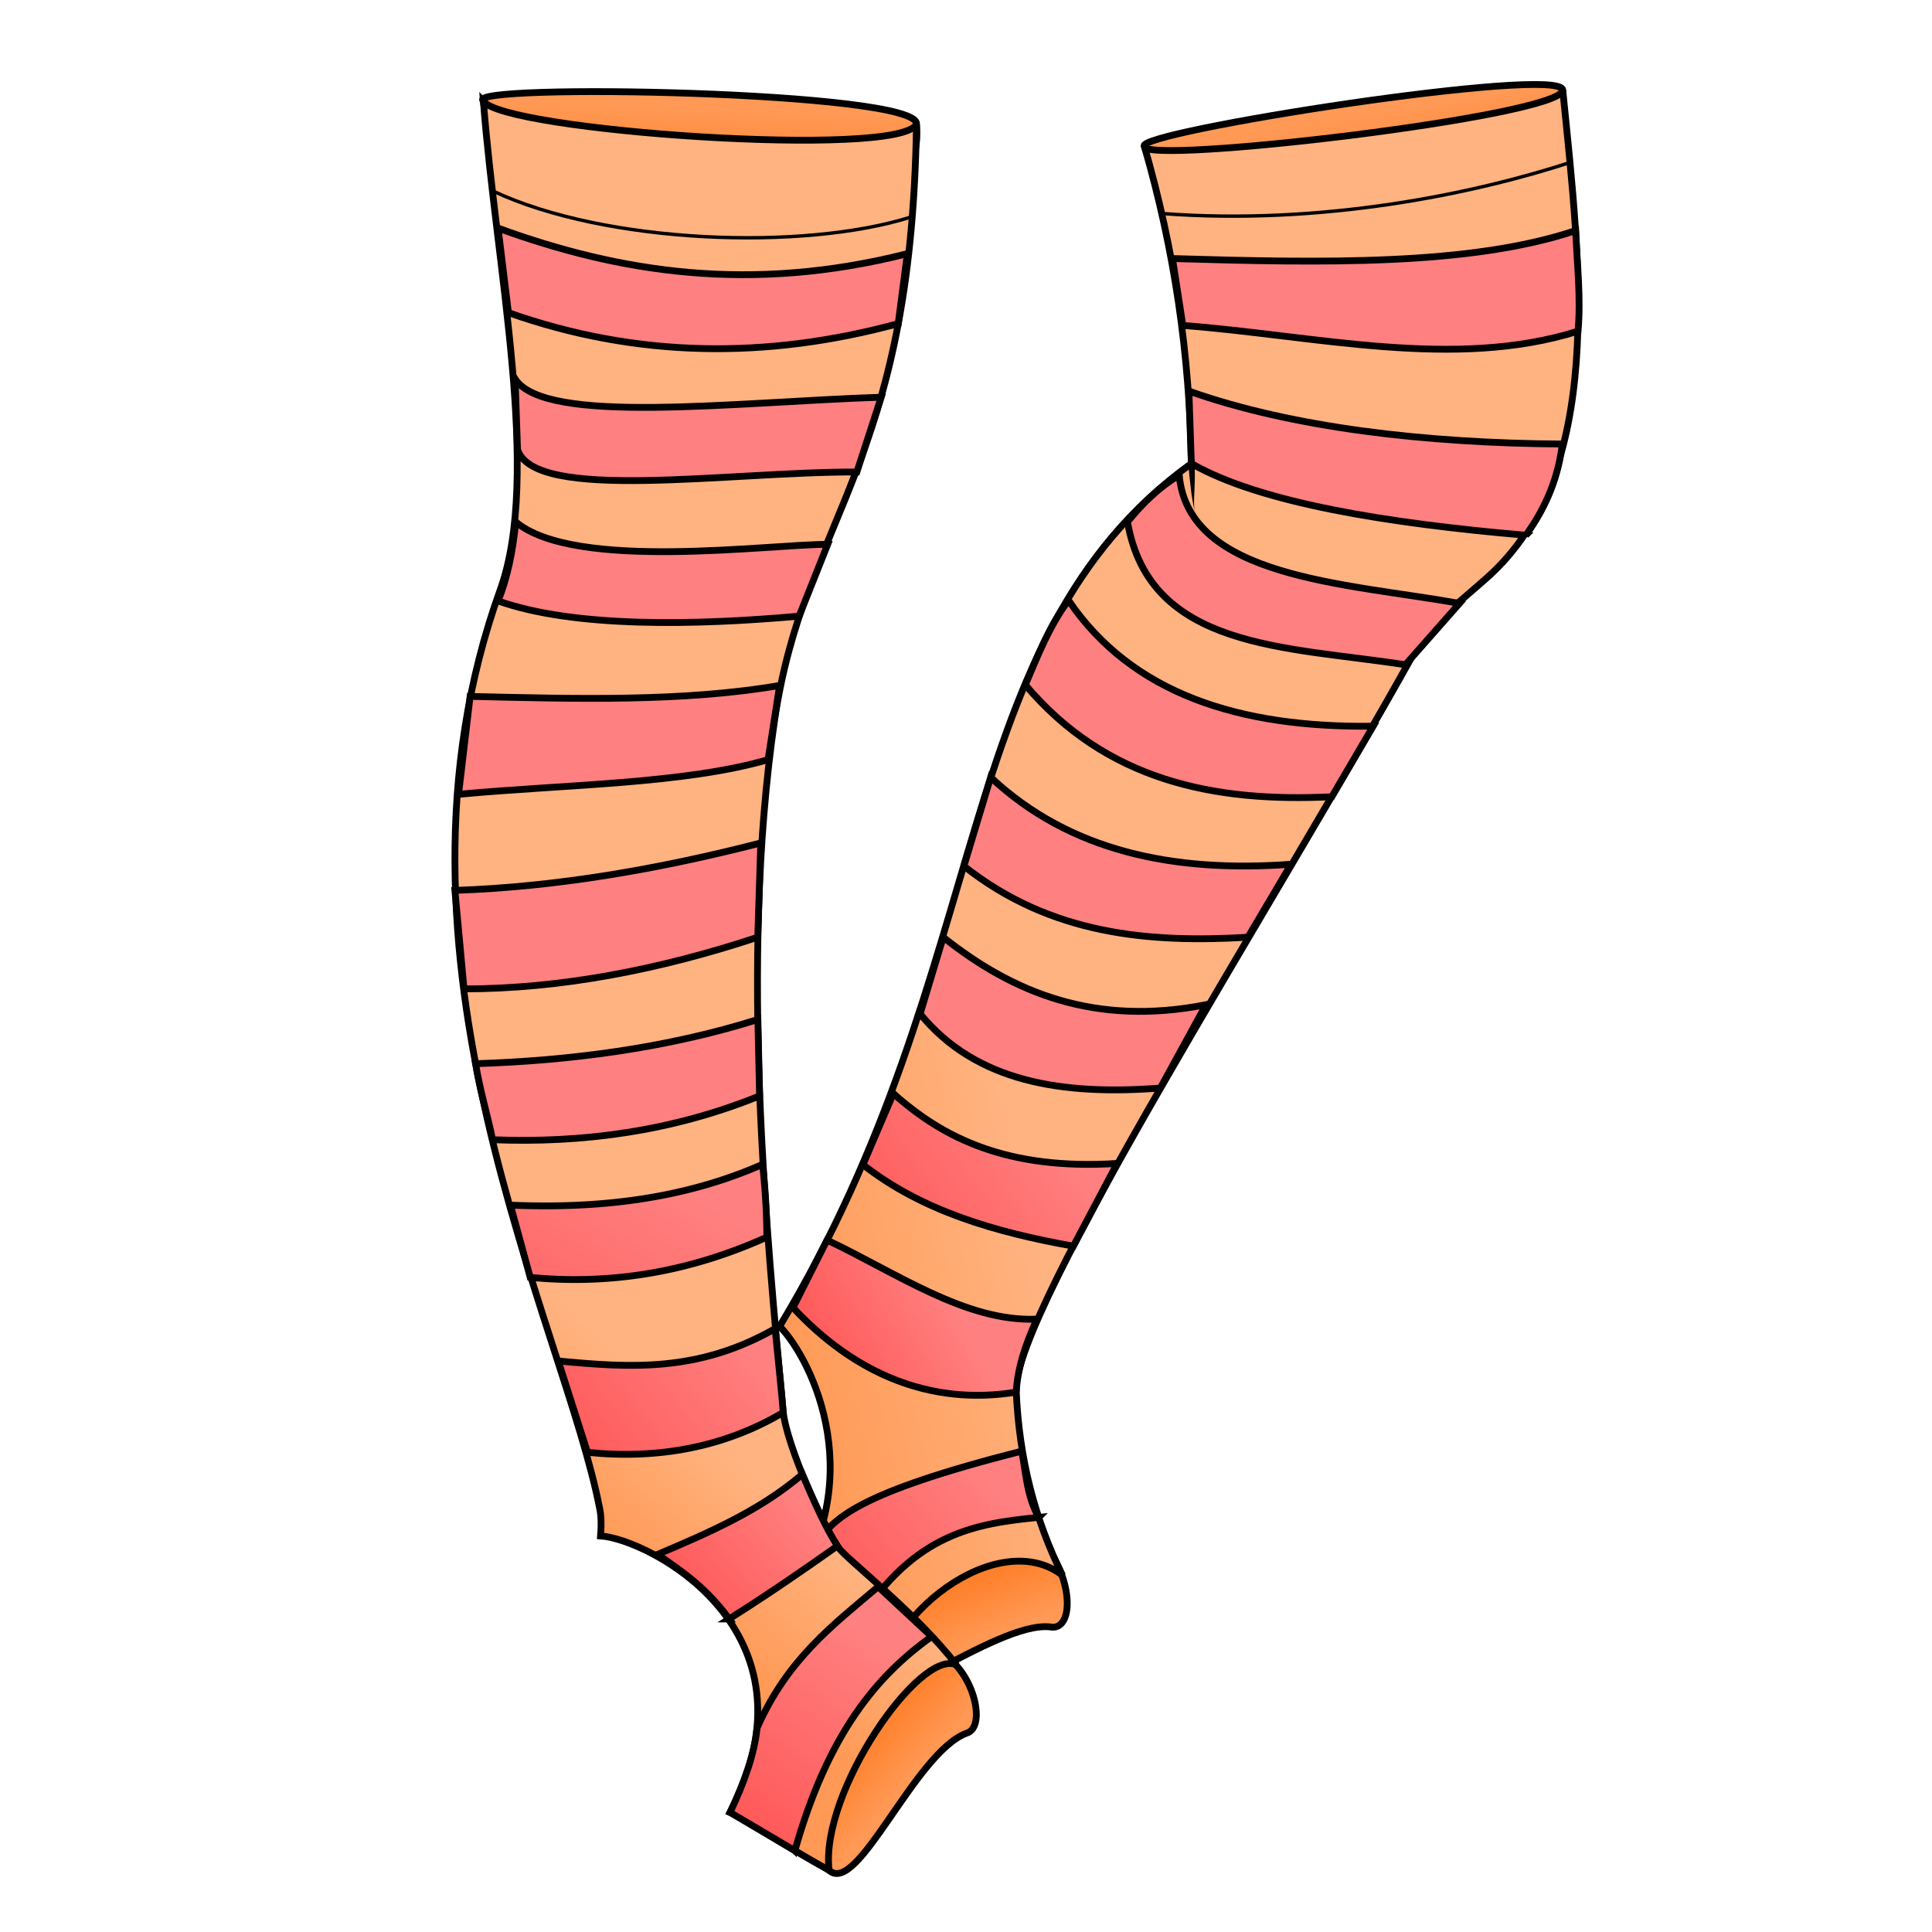 <svg xmlns="http://www.w3.org/2000/svg" xmlns:xlink="http://www.w3.org/1999/xlink" cursor="default" viewBox="0 0 256 256">
	<defs>
		<linearGradient id="innoGrad1">
			<stop offset="0" stop-color="#f55"/>
			<stop offset="1" stop-color="#ff8080"/>
		</linearGradient>
		<linearGradient id="innoGrad3">
			<stop offset="0" stop-color="#f95"/>
			<stop offset="1" stop-color="#ffb380"/>
		</linearGradient>
		<linearGradient id="innoGrad2">
			<stop offset="0" stop-color="#f95"/>
			<stop offset="1" stop-color="#ff7f2a"/>
		</linearGradient>
		<linearGradient id="linearGradient961" x1="-153.543" x2="-160.362" y1="1056.529" y2="1050.594" gradientTransform="translate(260.68 77.4) scale(.902)" gradientUnits="userSpaceOnUse" xlink:href="#innoGrad2"/>
		<linearGradient id="linearGradient971" x1="-184.605" x2="-184.984" y1="813.209" y2="823.815" gradientTransform="translate(260.68 77.4) scale(.902)" gradientUnits="userSpaceOnUse" xlink:href="#innoGrad2"/>
		<linearGradient id="linearGradient971-0" x1="-184.605" x2="-184.984" y1="813.209" y2="823.815" gradientTransform="rotate(-11.495 395.97 -948.542) scale(.902)" gradientUnits="userSpaceOnUse" xlink:href="#innoGrad2"/>
		<linearGradient id="linearGradient961-7" x1="-153.543" x2="-160.362" y1="1056.529" y2="1050.594" gradientTransform="rotate(26.943 -131.303 1543.722) scale(.902)" gradientUnits="userSpaceOnUse" xlink:href="#innoGrad2"/>
		<linearGradient id="linearGradient1105" x1="105.601" x2="141.674" y1="988.049" y2="979.884" gradientUnits="userSpaceOnUse" xlink:href="#innoGrad3"/>
		<linearGradient id="linearGradient1113" x1="91.429" x2="105" y1="1011.648" y2="996.469" gradientUnits="userSpaceOnUse" xlink:href="#innoGrad3"/>
		<linearGradient id="linearGradient1121" x1="91.25" x2="107.801" y1="1011.469" y2="997.817" gradientUnits="userSpaceOnUse" xlink:href="#innoGrad1"/>
		<linearGradient id="linearGradient1129" x1="96.607" x2="116.25" y1="1040.398" y2="1013.969" gradientUnits="userSpaceOnUse" xlink:href="#innoGrad1"/>
		<linearGradient id="linearGradient1137" x1="76.071" x2="99.821" y1="994.326" y2="975.576" gradientUnits="userSpaceOnUse" xlink:href="#innoGrad1"/>
		<linearGradient id="linearGradient1145" x1="71.071" x2="93.571" y1="991.826" y2="955.755" gradientUnits="userSpaceOnUse" xlink:href="#innoGrad1"/>
		<linearGradient id="linearGradient1153" x1="108.75" x2="130.893" y1="1010.755" y2="992.541" gradientUnits="userSpaceOnUse" xlink:href="#innoGrad1"/>
		<linearGradient id="linearGradient1161" x1="109.464" x2="127.321" y1="981.469" y2="971.469" gradientUnits="userSpaceOnUse" xlink:href="#innoGrad1"/>
		<linearGradient id="linearGradient1169" x1="116.25" x2="141.25" y1="967.362" y2="948.434" gradientUnits="userSpaceOnUse" xlink:href="#innoGrad1"/>
	</defs>
	<path fill="url(#linearGradient971)" fill-rule="evenodd" stroke="#000" stroke-width=".902" d="M64.05 809.736c1.45 15.815 59.489 26.126 57.387 3.077.538-4.399-60.396-5.446-57.387-3.077z" transform="translate(0 -796.362)"/>
	<path fill="url(#linearGradient961-7)" fill-rule="evenodd" stroke="#000" stroke-width=".902" d="M112.71 1020.57c1.81 4.807 19.144-9.417 26.434-8.635 2.914.595 3.252-5.485-.335-10.405-15.346-1.018-31.287 9.892-26.099 19.04z" transform="translate(0 -796.362)"/>
	<path fill="url(#linearGradient961)" fill-rule="evenodd" stroke="#000" stroke-width=".902" d="M109.86 1044.19c3.792 3.465 11.331-15.555 18.184-18.161 2.868-.79.807-8.736-3.545-10.637-14.141 6.046-23.409 22.995-14.638 28.799z" transform="translate(0 -796.362)"/>
	<path fill="url(#linearGradient971-0)" fill-rule="evenodd" stroke="#000" stroke-width=".902" d="M151.633 815.743c4.574 15.21 55.402 13.27 55.437-7.448-.193-3.328-56.877 5.565-55.437 7.448z" transform="translate(0 -796.362)"/>
	<path fill="url(#linearGradient1105)" fill-rule="evenodd" stroke="#000" stroke-width=".902" d="M207.07 808.295c2.42 23.803 5.716 50.633-10.049 64.63-4.837 4.296-7.441 5.982-9.67 9.993-18.184 32.74-53.121 87.236-52.699 97.663.37 9.135 2.543 17.3 6.14 24.53-8.415-6.557-24.288 5.159-24.653 16.685-5.234-2.65-8.7-5.937-12.494-13.05 12.061-15.634 4.046-32.162-.34-36.643 28.897-47.933 22.267-91.013 54.554-114.326-.196-14.338-2.25-28.306-6.226-42.034-.346 2.531 55.46-3.982 55.437-7.448z" transform="translate(0 -796.362)"/>
	<path fill="url(#linearGradient1153)" fill-rule="evenodd" stroke="#000" stroke-width=".902" d="M137.634 997.423c-8.242.808-16.452 2.026-23.852 13.779l-5.802-9.992c2.38-3.723 5.65-7.007 27.397-12.57.577 2.873.651 5.909 2.257 8.783z" transform="translate(0 -796.362)"/>
	<path fill="url(#linearGradient1113)" fill-rule="evenodd" stroke="#000" stroke-width=".902" d="M64.05 809.736c2.32 3.95 55.189 7.685 57.387 3.077-.665 45.5-14.871 52.09-18.817 79.076-4.696 32.121-.9 69.221 1.14 91.394.423 4.602 5.603 15.925 7.407 18.233 1.323 1.692 10.334 8.65 15.562 15.447-4.852-2.214-18.124 16.931-16.868 27.228-6.238-3.486-11.685-7.006-11.685-7.006-.457-.246-.94-.468-1.442-.67 12.587-24.108-10.714-36.199-17.158-36.635.111-1.317.101-2.495-.09-3.492-4.66-24.378-30.764-73.226-13.207-121.868 5.489-15.207-.531-42.708-2.23-64.784z" transform="translate(0 -796.362)"/>
	<path fill="url(#linearGradient1129)" fill-rule="evenodd" stroke="#000" stroke-width=".902" d="M105.32 1041.58l-8.586-5.064c1.871-3.93 3.22-7.711 3.59-11.213 4.033-9.148 10.139-13.69 16.036-18.694l7.091 6.607c-7.192 5.126-13.714 12.776-18.13 28.365z" transform="translate(0 -796.362)"/>
	<path fill="url(#linearGradient1121)" fill-rule="evenodd" stroke="#000" stroke-width=".902" d="M96.618 1010.88c5.723-3.627 10.1-6.677 14.343-9.67-1.609-2.52-3.099-5.904-4.646-9.5-5.617 4.816-12.326 7.705-19.205 10.628 3.523 2.358 6.661 4.643 9.508 8.542z" transform="translate(0 -796.362)"/>
	<path fill="url(#linearGradient1137)" fill-rule="evenodd" stroke="#000" stroke-width=".902" d="M77.843 988.8l-3.868-12.104c9.567.914 18.535 1.517 28.731-4.28.363 3.735.927 8.984 1.074 11.102-7.77 4.613-16.663 6.256-25.937 5.282z" transform="translate(0 -796.362)"/>
	<path fill="url(#linearGradient1145)" fill-rule="evenodd" stroke="#000" stroke-width=".902" d="M70.256 965.62c11.199 1.097 21.68-.961 31.359-5.332a92.803 92.803 0 0 0-.57-9.642c-10.585 4.66-21.916 5.894-33.41 5.401z" transform="translate(0 -796.362)"/>
	<path fill="#ff8080" fill-rule="evenodd" stroke="#000" stroke-width=".902" d="M65.272 151.02c11.993.475 23.812-1.124 35.375-5.802l-.224-10.13c-12.212 3.832-24.98 5.459-37.407 5.86.609 3.692 1.57 6.717 2.256 10.072zM61.485 131.036l-1.209-13.054c13.511-.461 27.022-2.82 40.532-6.285l-.403 12.49c-13.022 4.305-26.112 6.839-38.92 6.849zM60.76 105.25c14.009-1.306 29.895-1.36 41.015-4.593l1.531-9.83C90.621 93 76.441 92.613 62.291 92.276zM65.998 79.626c10.081 3.579 26.214 3.24 39.887 2.014l3.787-9.508c-7.665-.036-33.51 3.6-41.338-2.982-.366 3.905-1.111 7.43-2.336 10.476zM68.576 59.561l-.322-9.347c4.01 6.175 29.073 3.054 48.51 2.417l-3.224 9.912c-16.97-.055-42.726 4.051-44.964-2.982zM65.998 30.23l1.37 11.2c16.996 6.006 34.225 6.188 51.652 1.451l1.208-9.267c-20.779 5.26-38.157 2.479-54.23-3.384z"/>
	<path fill="none" stroke="#000" stroke-width=".451" d="M65.356 25.329c14.941 7.014 41.218 7.92 55.384 3.418"/>
	<path fill="url(#linearGradient1161)" fill-rule="evenodd" stroke="#000" stroke-width=".902" d="M134.652 980.823c-11.465 1.872-21.545-2.547-29.573-11.2l4.513-8.945c9.15 4.332 18.452 10.89 27.8 10.475-1.485 3.31-2.54 6.347-2.74 9.67z" transform="translate(0 -796.362)"/>
	<path fill="url(#linearGradient1169)" fill-rule="evenodd" stroke="#000" stroke-width=".902" d="M114.346 950.686l4.029-9.428c6.61 5.921 15.143 10.179 29.653 9.267l-5.801 10.959c-10.347-1.845-20.096-4.685-27.881-10.798z" transform="translate(0 -796.362)"/>
	<path fill="#ff8080" fill-rule="evenodd" stroke="#000" stroke-width=".902" d="M121.92 134.34l3.062-10.153c9.302 7.401 20.16 11.814 34.811 8.944l-6.043 11.04c-12.971.991-24.419-.772-31.83-9.831zM127.722 114.759l3.546-11.765c10.465 9.798 24.192 12.666 39.806 11.523l-5.72 9.67c-13.004.772-26.104-.288-37.632-9.428zM135.86 90.746c1.663-3.917 3.23-7.905 5.722-11.2 8.449 12.431 22.697 16.906 40.37 16.68l-5.479 9.347c-15.626.778-29.905-2.133-40.612-14.827zM149.398 69.15c2.943 17 21.18 16.484 36.826 18.937l7.171-8.139c-15.197-2.706-35.913-3.35-37.147-17.002-2.632 1.603-4.861 3.743-6.85 6.204zM202.178 70.923c-18.262-1.567-35.268-4.3-44.319-9.508l-.322-9.59c13.683 4.834 31.289 6.897 49.476 7.011-.486 4.131-1.986 8.17-4.835 12.087zM156.731 43.123l-1.37-8.864c19.853.59 39.467.967 53.425-3.707.182 4.408.707 8.923.309 13.33-16.401 5.162-34.782.577-52.364-.76z"/>
	<path fill="none" stroke="#000" stroke-width=".451" d="M154.019 28.296c21.2 1.597 41.41-2.629 54.284-6.85"/>
	<path d="M157.829 60.866l-.426.031c.079 1.078.312 3.301.432 4.227.196 1.51.301 1.726.475 2.682-.13-.72-.11-1.44-.048-2.7.065-1.318.101-2.789-.007-4.271l-.426.031z"/>
</svg>
